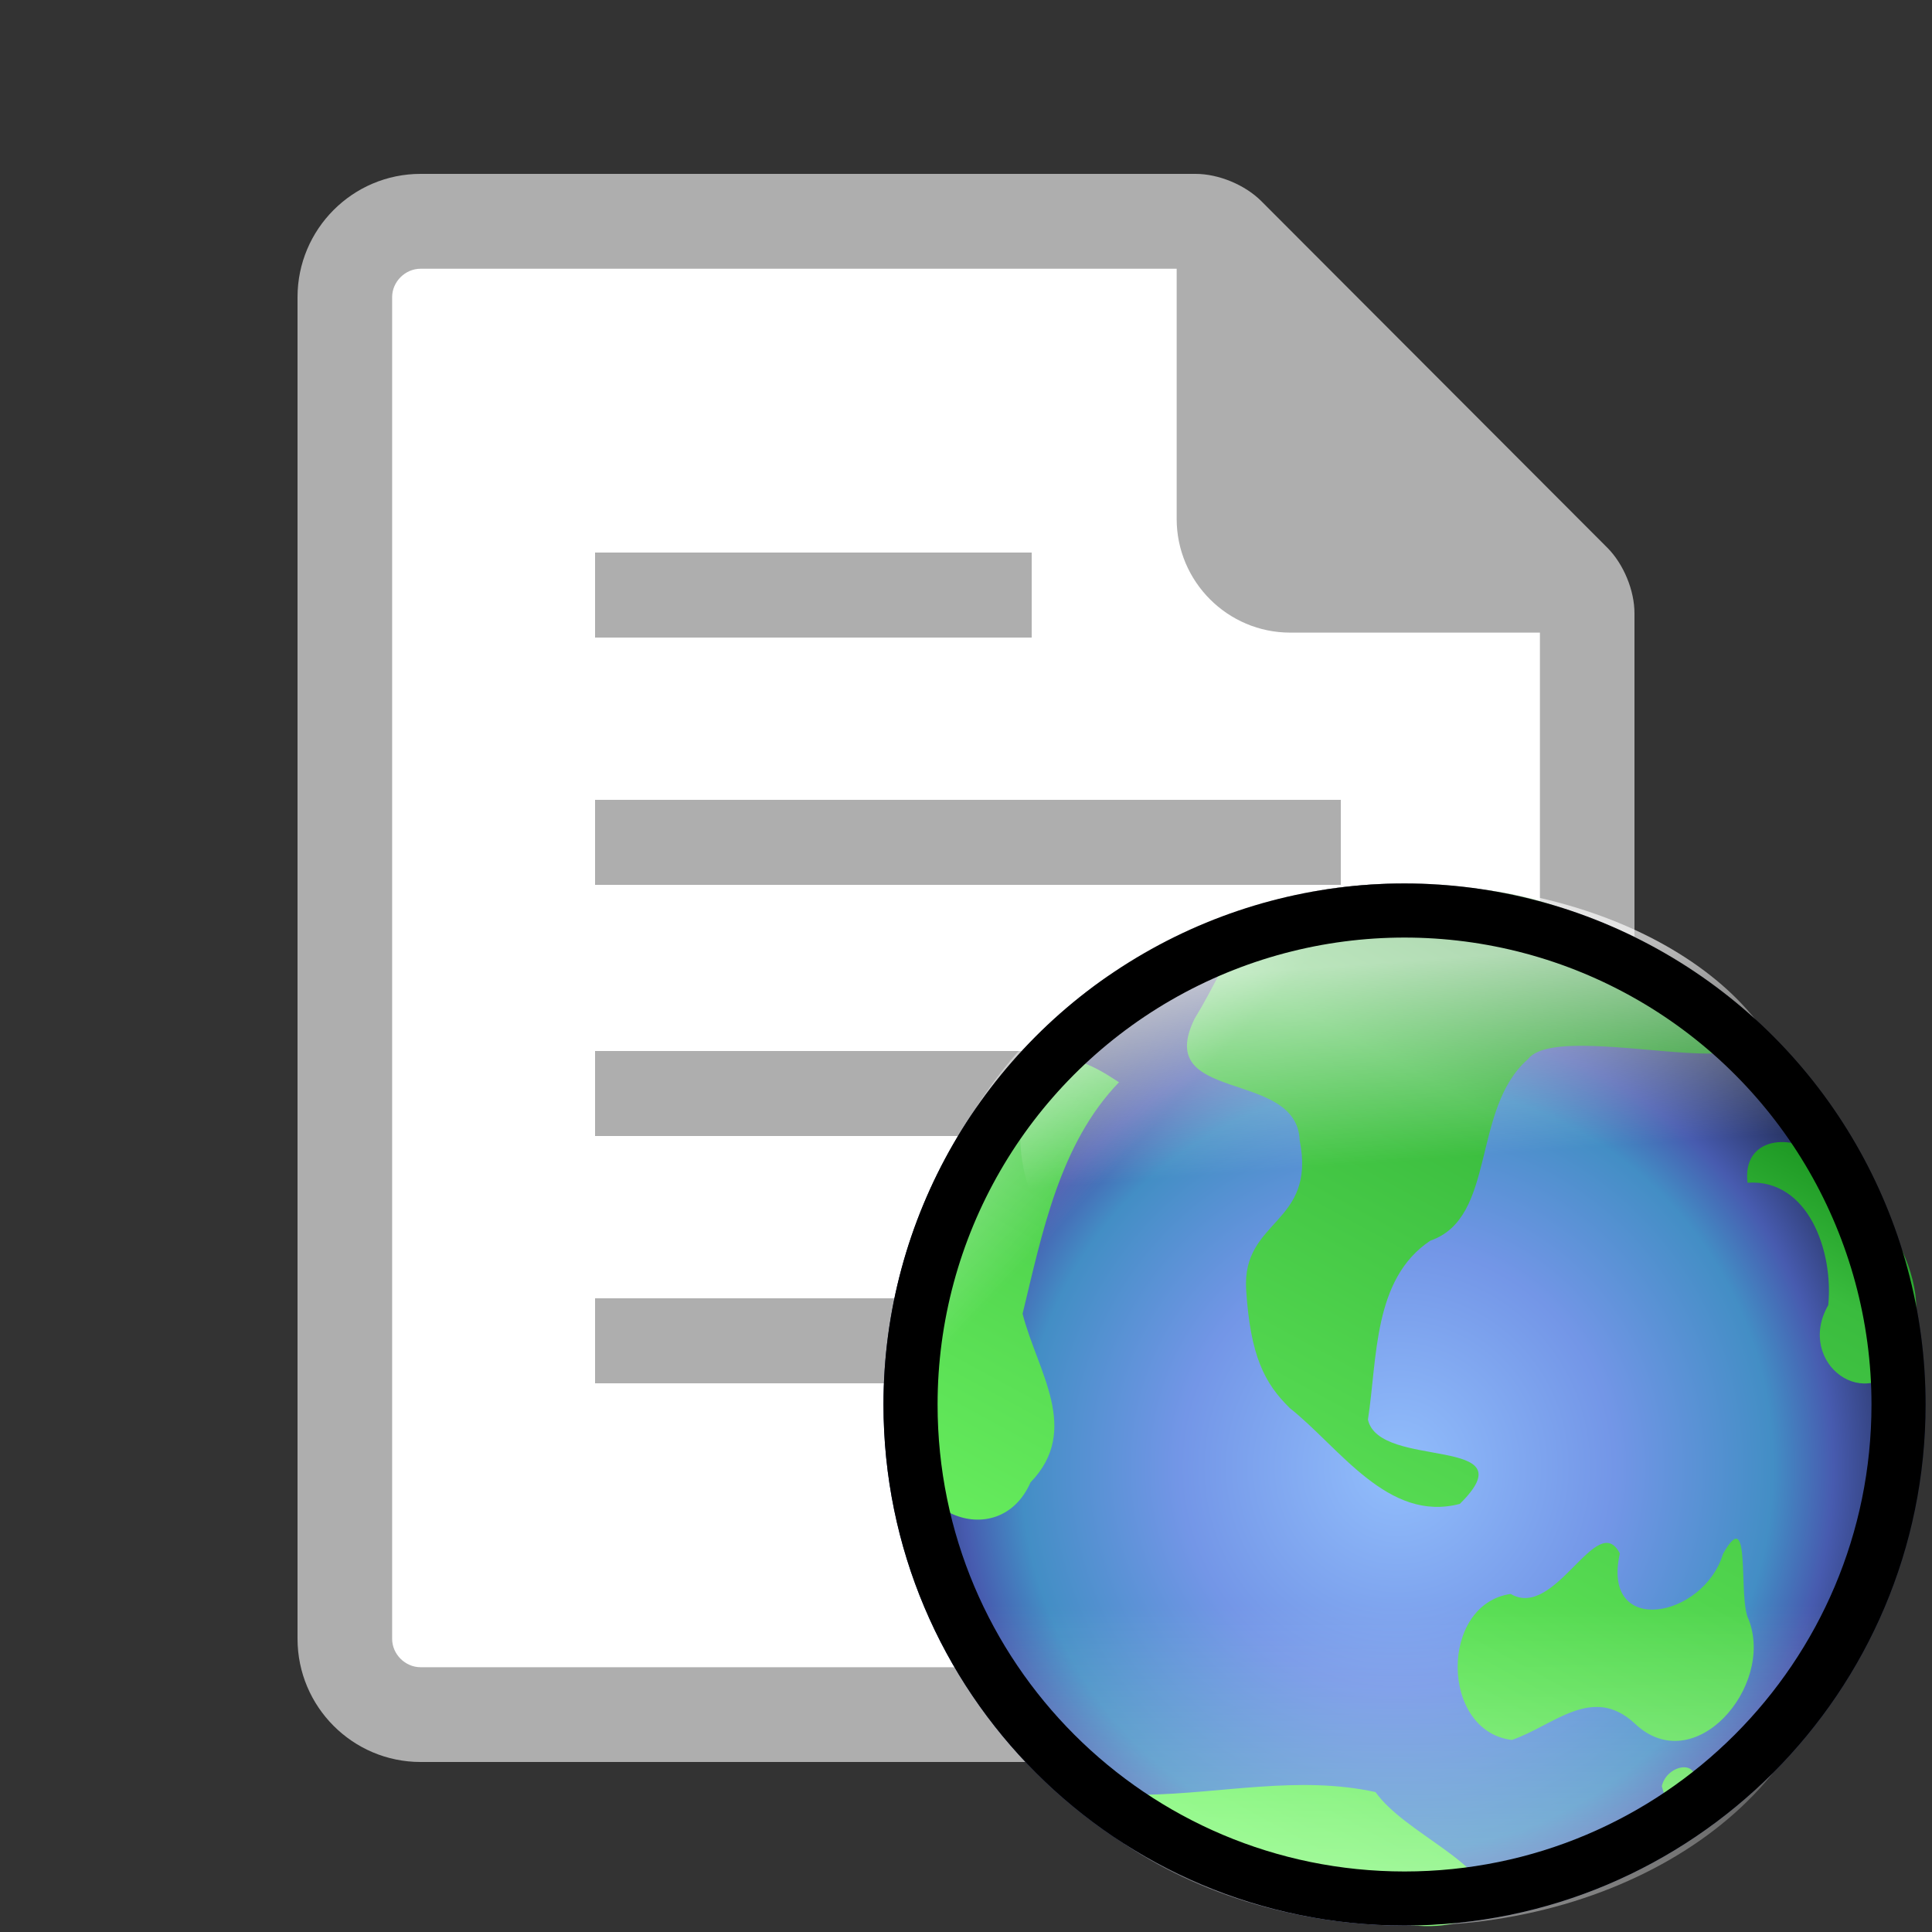 <?xml version="1.0" encoding="UTF-8"?>
<svg width="100px" height="100px" viewBox="0 0 100 100" version="1.1" xmlns="http://www.w3.org/2000/svg" xmlns:xlink="http://www.w3.org/1999/xlink">
    <rect x="0" y="0" width="100" height="100" fill="#333333" stroke="none"/>
    <!-- Generator: sketchtool 63.1 (101010) - https://sketch.com -->
    <title>file/file_webarchive</title>
    <desc>Created with sketchtool.</desc>
    <defs>
        <radialGradient cx="50.704%" cy="57.042%" fx="50.704%" fy="57.042%" r="58.1%" id="radialGradient-1">
            <stop stop-color="#92BEFC" offset="0%"></stop>
            <stop stop-color="#7396E7" offset="36.195%"></stop>
            <stop stop-color="#438EC5" offset="62.535%"></stop>
            <stop stop-color="#475BAF" offset="72.607%"></stop>
            <stop stop-color="#020407" offset="100%"></stop>
        </radialGradient>
        <linearGradient x1="25.765%" y1="89.895%" x2="68.623%" y2="7.637%" id="linearGradient-2">
            <stop stop-color="#73FA66" offset="0%"></stop>
            <stop stop-color="#3ABC3E" offset="78.912%"></stop>
            <stop stop-color="#077D0F" offset="100%"></stop>
        </linearGradient>
        <linearGradient x1="72.887%" y1="-12.652%" x2="35.915%" y2="24.939%" id="linearGradient-3">
            <stop stop-color="#FFFFFF" offset="0%"></stop>
            <stop stop-color="#FFFFFF" stop-opacity="0" offset="100%"></stop>
        </linearGradient>
        <linearGradient x1="42.241%" y1="14.416%" x2="37.791%" y2="53.744%" id="linearGradient-4">
            <stop stop-color="#FFFFFF" stop-opacity="0.665" offset="0%"></stop>
            <stop stop-color="#FFFFFF" stop-opacity="0" offset="100%"></stop>
        </linearGradient>
        <linearGradient x1="51.163%" y1="171.7%" x2="51.163%" y2="48.507%" id="linearGradient-5">
            <stop stop-color="#FFFFFF" offset="0%"></stop>
            <stop stop-color="#FFFFFF" stop-opacity="0" offset="100%"></stop>
        </linearGradient>
    </defs>
    <g id="Icons" stroke="none" stroke-width="1" fill="none" fill-rule="evenodd">
        <g id="file/file_webarchive">
            <g id="Files/Web-Archive">
                <g id="Files/File">
                    <rect id="Rectangle" fill="#FFFFFF" x="18.6" y="28" width="62.4" height="60.8"></rect>
                    <rect id="Rectangle-Copy" fill="#FFFFFF" x="18.6" y="11.4" width="45.8" height="18.6"></rect>
                    <g id="Group" stroke-width="1" transform="translate(15.4, 9)" fill="#AEAEAE">
                        <polygon id="Path" fill-rule="nonzero" points="15.4 45.4 54 45.4 54 49.8 15.4 49.8"></polygon>
                        <polygon id="Path" fill-rule="nonzero" points="15.4 32.4 54 32.4 54 36.8 15.4 36.8"></polygon>
                        <polygon id="Path" fill-rule="nonzero" points="15.4 19.6 38 19.6 38 24 15.4 24"></polygon>
                        <polygon id="Path" fill-rule="nonzero" points="15.4 58.2 54 58.2 54 62.6 15.4 62.6"></polygon>
                        <path d="M67.793,19.348 L49.888,1.413 C49.044,0.567 47.676,0 46.483,0 L6.368,0 C2.856,0 0,2.861 0,6.379 L0,75.821 C0,79.339 2.856,82.2 6.368,82.2 L62.835,82.2 C66.347,82.2 69.2,79.339 69.2,75.821 L69.2,22.754 C69.204,21.563 68.637,20.193 67.793,19.347 L67.793,19.348 Z M64.306,75.821 C64.306,76.624 63.633,77.295 62.839,77.295 L6.368,77.295 C5.574,77.295 4.897,76.624 4.897,75.825 L4.897,6.379 C4.897,5.584 5.57,4.91 6.368,4.91 L45.504,4.91 L45.504,17.857 C45.504,21.104 48.143,23.744 51.381,23.744 L64.306,23.744 L64.306,75.821 Z" id="Shape" fill-rule="nonzero"></path>
                    </g>
                </g>
                <g id="Annotations/Globe-(Very-Simple)" transform="translate(45.4, 45.4)" stroke-width="1">
                    <g id="Group" transform="translate(0.328, 0.328)">
                        <path d="M53.939,26.97 C53.939,17.334 48.799,8.431 40.455,3.613 C32.11,-1.204 21.829,-1.204 13.485,3.613 C5.14,8.431 -1.3966428e-13,17.334 -1.3966428e-13,26.97 C-1.3966428e-13,41.865 12.075,53.939 26.97,53.939 C41.865,53.939 53.939,41.865 53.939,26.97 L53.939,26.97 Z" id="Blue-ball" fill="url(#radialGradient-1)" transform="translate(26.97, 26.97) scale(-1, 1) translate(-26.97, -26.97) "></path>
                        <path d="M32.525,44.331 C28.814,43.879 28.777,37.307 32.464,36.774 C34.781,38.14 36.932,32.384 38.115,34.679 C37.139,39.029 42.442,38.044 43.455,34.702 C44.96,32.006 44.206,37.031 44.784,38.102 C46.131,41.567 41.959,46.408 38.884,43.478 C36.682,41.433 34.663,43.607 32.525,44.331 Z M40.288,46.724 C40.659,48.227 41.416,48.363 41.911,46.777 C42.404,45.274 40.549,45.554 40.288,46.724 Z M12.192,10.289 C9.127,13.468 8.222,18.056 7.201,22.273 C7.96,25.247 10.244,28.279 7.613,30.997 C5.931,34.823 0.516,32.415 1.865,28.526 C1.796,23.916 1.258,19.035 3.374,14.793 C4.533,12.094 6.726,8.848 9.895,9.155 C10.731,9.351 11.474,9.822 12.192,10.289 L12.192,10.289 Z M18.772,21.021 C18.553,17.356 22.414,17.669 21.543,13.288 C21.393,9.572 13.921,11.422 16.11,6.988 C18.147,3.674 17.903,1.975 23.004,1.118 C28.107,0.029 33.565,-1.244 42.146,5.323 C50.499,11.89 35.196,6.683 33.362,9.092 C30.414,11.669 31.743,17.305 28.306,18.488 C25.336,20.466 25.571,24.55 25.076,27.753 C25.666,30.376 33.49,28.513 29.832,32.113 C26.113,33.092 23.619,29.205 21.032,27.155 C19.721,25.87 18.989,24.453 18.772,21.021 L18.772,21.021 Z M44.723,15.489 C47.882,15.279 49.179,19.071 48.901,21.825 C47.18,24.827 50.968,27.625 52.841,24.538 C54.86,20.808 51.567,16.137 48.483,14.16 C47.119,12.897 44.435,13.069 44.723,15.489 Z M13.548,47.168 C17.518,47.104 21.524,46.161 25.468,47.03 C27.006,49.193 31.346,50.707 31.403,52.968 C28.341,55.211 24.362,53.104 21.162,52.236 C18.622,51.431 15.013,51.99 13.7,49.002 C13.515,48.416 13.42,47.779 13.548,47.168 Z" id="Continents" fill="url(#linearGradient-2)"></path>
                        <g id="Glows" transform="translate(1.444, 0)">
                            <path d="M1.24146027e-14,2.616 C11.805,-4.992 35.821,6.263 32.303,27.459 C27.531,34.181 18.898,-0.188 1.24146027e-14,2.616 Z" id="Top-left-glow" fill="url(#linearGradient-3)" transform="translate(16.325, 14.284) scale(-1, 1) translate(-16.325, -14.284) "></path>
                            <path d="M45.935,13.029 C45.935,5.833 36.913,0 25.784,0 C14.654,0 5.632,5.833 5.632,13.029 C5.632,20.225 14.654,26.058 25.784,26.058 C36.913,26.058 45.935,20.225 45.935,13.029 Z" id="Top-glow" fill="url(#linearGradient-4)" transform="translate(25.784, 13.029) scale(-1, 1) translate(-25.784, -13.029) "></path>
                            <path d="M47.615,37.883 C47.615,29.01 37.846,21.817 25.795,21.817 C13.744,21.817 3.975,29.01 3.975,37.883 C3.975,46.756 13.744,53.949 25.795,53.949 C37.846,53.949 47.615,46.756 47.615,37.883 Z" id="Bottom-Glow" fill="url(#linearGradient-5)" transform="translate(25.795, 37.883) scale(-1, 1) translate(-25.795, -37.883) "></path>
                        </g>
                        <path d="M14.185,4.826 C6.274,9.393 1.4,17.835 1.4,26.97 C1.4,34.031 4.262,40.423 8.889,45.05 C13.516,49.677 19.909,52.539 26.97,52.539 C34.031,52.539 40.423,49.677 45.05,45.05 C49.677,40.423 52.539,34.031 52.539,26.97 C52.539,17.835 47.666,9.393 39.755,4.826 C35.799,2.542 31.384,1.4 26.97,1.4 C22.555,1.4 18.141,2.542 14.185,4.826 Z" id="Black-outline" stroke="#000000" stroke-width="2.8" transform="translate(26.97, 26.97) scale(-1, 1) translate(-26.97, -26.97) "></path>
                    </g>
                </g>
            </g>
        </g>
    </g>
</svg>